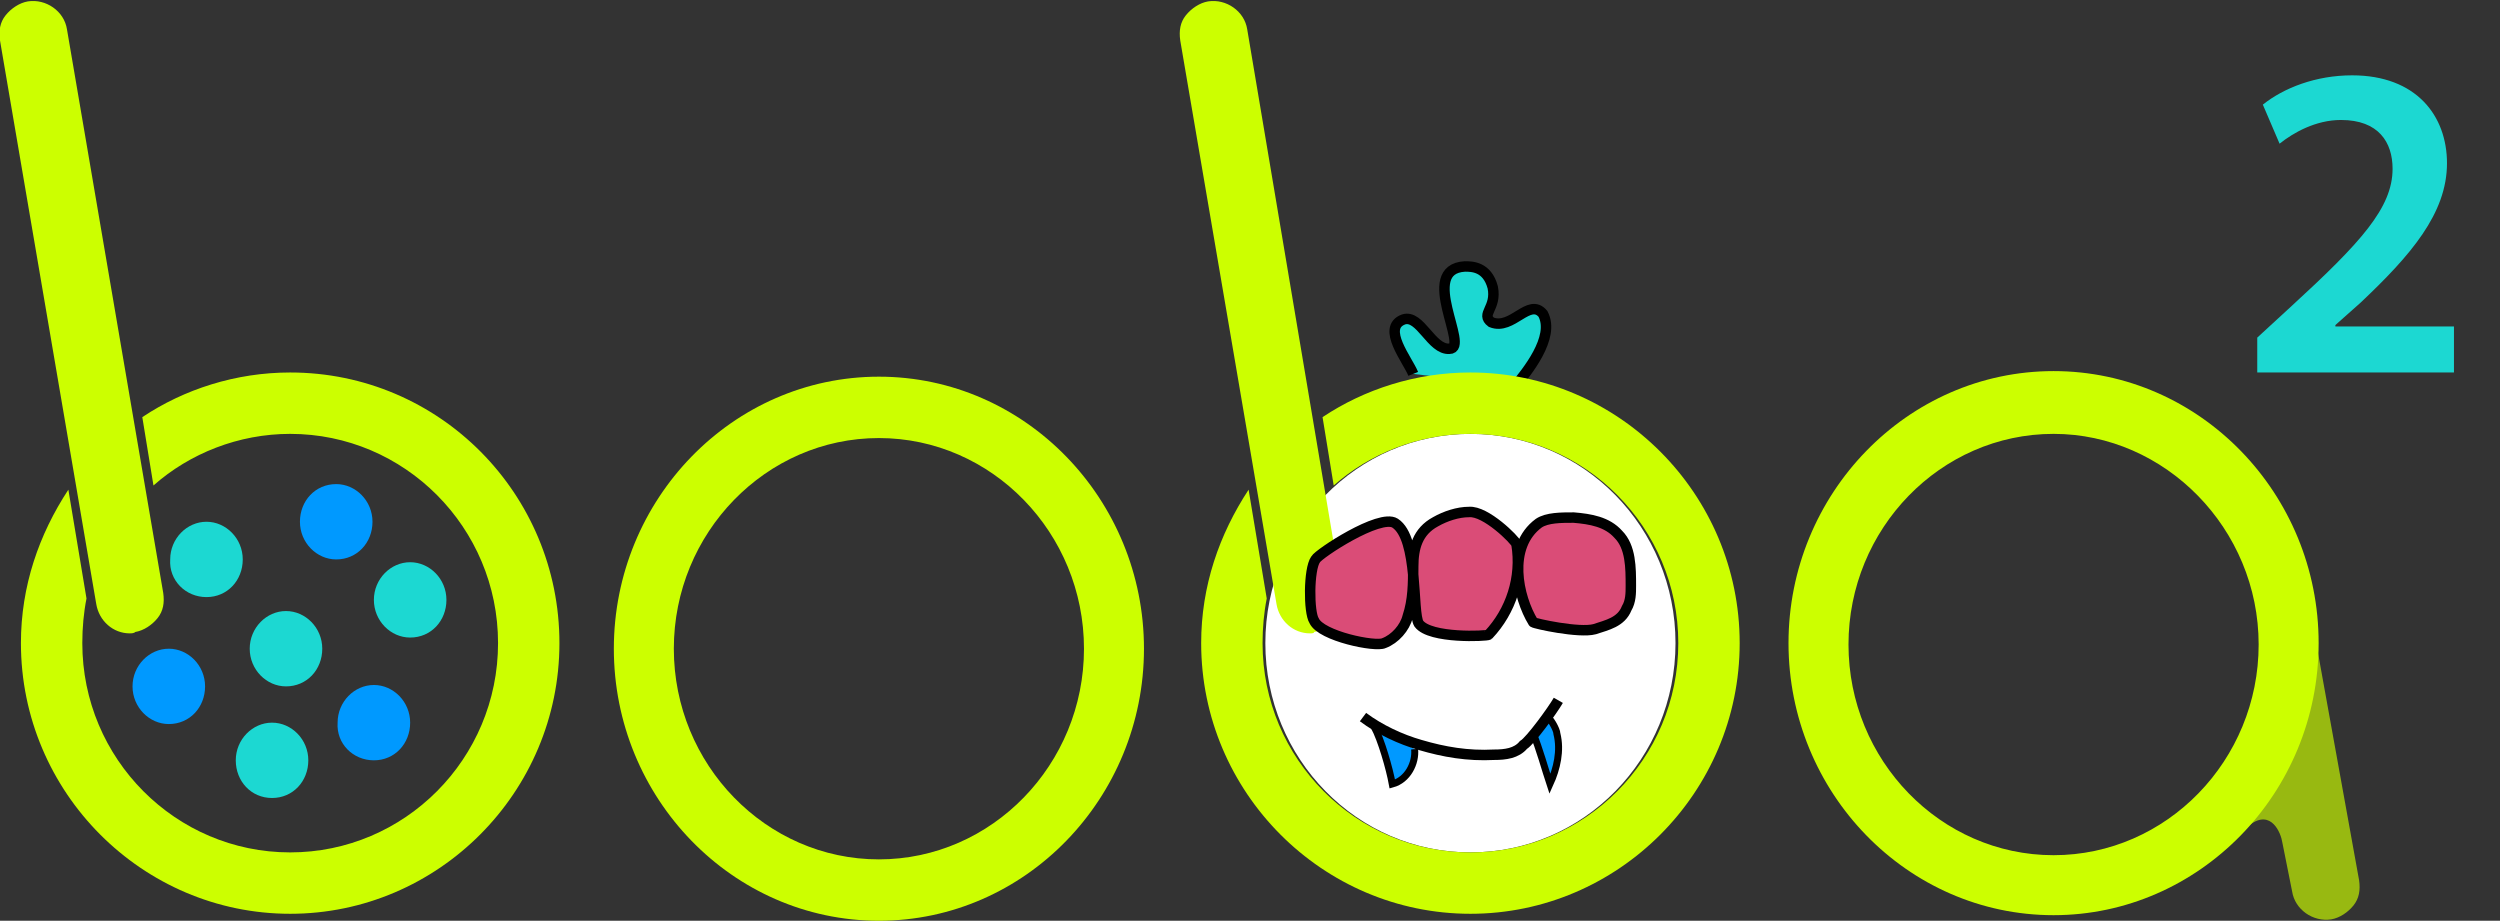 <?xml version="1.0" encoding="utf-8"?>
<!-- Generator: Adobe Illustrator 26.0.2, SVG Export Plug-In . SVG Version: 6.00 Build 0)  -->
<svg version="1.1" id="Layer_1" xmlns="http://www.w3.org/2000/svg" xmlns:xlink="http://www.w3.org/1999/xlink" x="0px" y="0px"
	 viewBox="0 0 179.2 66" style="enable-background:new 0 0 179.2 66;" xml:space="preserve">
<rect x="0" y="0" width="179.2" height="66" fill="#333333" stroke="none"/>
<style type="text/css">
	.st0{fill:#FFFFFF;}
	.st1{fill:#1CD8D2;stroke:#000000;stroke-width:0.75;stroke-miterlimit:10;}
	.st2{fill:none;}
	.st3{fill:#CCFF00;}
	.st4{fill:#1CD8D2;}
	.st5{fill:#0099FF;}
	.st6{opacity:0.66;fill:#CCFF00;enable-background:new    ;}
	.st7{fill:#CCFF00;enable-background:new    ;}
	.st8{fill:#0099FF;stroke:#000000;stroke-width:0.5;stroke-miterlimit:10;}
	.st9{fill:#DA4C77;stroke:#000000;stroke-width:0.75;stroke-miterlimit:10;}
	.st10{fill:none;stroke:#000000;stroke-width:0.75;stroke-miterlimit:10;}
</style>
<ellipse class="st0" cx="105.4" cy="46.1" rx="14.7" ry="15"/>
<path class="st1" d="M101.3,26.8c-0.4-1-2.3-3.3-0.7-3.9c1.2-0.4,2,2.2,3.3,2.1c1.5,0-2.3-5.7,1.1-5.9c0.5,0,1.6,0,2,1.5
	c0.3,1.5-0.9,1.9-0.1,2.5c1.5,0.6,2.7-1.8,3.7-0.6c0.9,1.7-1.2,4.2-2,5.2"/>
<rect class="st2" width="167" height="66"/>
<path class="st3" d="M63,66c-10.5,0-19-8.8-19-19.5S52.5,27,63,27s19,8.8,19,19.5S73.5,66,63,66z M63,31.4
	c-8.1,0-14.7,6.8-14.7,15.1S54.9,61.6,63,61.6s14.7-6.8,14.7-15.1S71.1,31.4,63,31.4z"/>
<path class="st3" d="M9.3,45.4c-1.2,0-2.2-0.9-2.4-2.1L0,2.9c-0.1-0.7,0-1.3,0.4-1.8s1-0.9,1.6-1c1.3-0.2,2.6,0.7,2.8,2l6.9,40.4
	c0.1,0.7,0,1.3-0.4,1.8s-1,0.9-1.6,1C9.6,45.4,9.4,45.4,9.3,45.4z"/>
<path class="st3" d="M20.8,26.7c-3.9,0-7.6,1.2-10.6,3.2l0.8,4.9c2.6-2.3,6.1-3.7,9.8-3.7c8.2,0,14.9,6.7,14.9,15s-6.7,15-14.9,15
	s-14.9-6.7-14.9-15c0-1.1,0.1-2.2,0.3-3.2l-1.3-7.8c-2.1,3.2-3.4,6.9-3.4,11c0,10.7,8.7,19.4,19.3,19.4s19.3-8.7,19.3-19.4
	S31.5,26.7,20.8,26.7z"/>
<path class="st3" d="M93.9,45.4c-1.2,0-2.2-0.9-2.4-2.1L84.6,2.9c-0.1-0.7,0-1.3,0.4-1.8s1-0.9,1.6-1c1.3-0.2,2.6,0.7,2.8,2
	l6.8,40.4c0.1,0.7,0,1.3-0.4,1.8s-1,0.9-1.6,1C94.2,45.4,94,45.4,93.9,45.4z"/>
<path class="st3" d="M105.4,26.7c-3.9,0-7.6,1.2-10.6,3.2l0.8,4.9c2.6-2.3,6.1-3.7,9.8-3.7c8.2,0,14.9,6.7,14.9,15s-6.7,15-14.9,15
	s-14.9-6.7-14.9-15c0-1.1,0.1-2.2,0.3-3.2l-1.3-7.8c-2.1,3.2-3.4,6.9-3.4,11c0,10.7,8.7,19.4,19.3,19.4s19.3-8.7,19.3-19.4
	S116,26.7,105.4,26.7z"/>
<path class="st4" d="M19.5,57.2c1.5,0,2.6-1.2,2.6-2.7s-1.2-2.7-2.6-2.7s-2.6,1.2-2.6,2.7S18,57.2,19.5,57.2z"/>
<path class="st5" d="M26.8,54.5c1.5,0,2.6-1.2,2.6-2.7s-1.2-2.7-2.6-2.7s-2.6,1.2-2.6,2.7C24.1,53.3,25.3,54.5,26.8,54.5z"/>
<path class="st4" d="M20.5,49.2c1.5,0,2.6-1.2,2.6-2.7s-1.2-2.7-2.6-2.7s-2.6,1.2-2.6,2.7S19.1,49.2,20.5,49.2z"/>
<path class="st5" d="M12.1,51.9c1.5,0,2.6-1.2,2.6-2.7s-1.2-2.7-2.6-2.7s-2.6,1.2-2.6,2.7S10.7,51.9,12.1,51.9z"/>
<path class="st4" d="M29.4,45.7c1.5,0,2.6-1.2,2.6-2.7s-1.2-2.7-2.6-2.7s-2.6,1.2-2.6,2.7S28,45.7,29.4,45.7z"/>
<path class="st5" d="M24.1,40.1c1.5,0,2.6-1.2,2.6-2.7s-1.2-2.7-2.6-2.7c-1.5,0-2.6,1.2-2.6,2.7S22.7,40.1,24.1,40.1z"/>
<path class="st4" d="M14.8,42.8c1.5,0,2.6-1.2,2.6-2.7s-1.2-2.7-2.6-2.7s-2.6,1.2-2.6,2.7C12.1,41.6,13.3,42.8,14.8,42.8z"/>
<g>
	<path class="st4" d="M161.8,26.6v-2.4l2.5-2.3c4.9-4.5,7.2-7,7.2-9.8c0-1.9-1-3.5-3.7-3.5c-1.8,0-3.4,0.9-4.4,1.7l-1.2-2.8
		c1.5-1.2,3.8-2.1,6.4-2.1c4.6,0,6.8,2.9,6.8,6.3c0,3.6-2.6,6.6-6.2,10l-1.8,1.6v0.1h8.5v3.3h-14.1V26.6z"/>
</g>
<path class="st6" d="M164.3,46.5c1.2,0,1.6-1.2,1.8,0l3,16.6c0.1,0.7,0,1.3-0.4,1.8s-1,0.9-1.6,1c-1.3,0.2-2.6-0.7-2.8-2l-0.7-3.5
	c-0.1-0.7-0.8-2.4-2.3-1.3c-0.5,0.4,1.9-12.5,2.6-12.6C164,46.5,164.2,46.5,164.3,46.5z"/>
<path class="st7" d="M147.2,65.6c-10.5,0-19-8.8-19-19.5s8.5-19.5,19-19.5s19,8.8,19,19.5C166.2,56.9,157.6,65.6,147.2,65.6z
	 M147.2,31.1c-8.1,0-14.7,6.8-14.7,15.1s6.6,15.1,14.7,15.1s14.7-6.8,14.7-15.1S155.2,31.1,147.2,31.1z"/>
<path class="st8" d="M109.9,52.6c0.4,0.9,0.9,2.7,1.2,3.6c0.5-1.1,0.8-2.4,0.5-3.6c0-0.3-0.5-1.2-0.8-1.3"/>
<path class="st8" d="M98.5,52.1c0.5,0.9,1.1,3,1.3,4.1c1.1-0.3,1.7-1.5,1.6-2.5"/>
<path class="st9" d="M94.3,40.1c-0.5,0.7-0.5,3.8-0.1,4.4c0.5,1.1,4.4,1.9,5,1.6c0.8-0.3,1.5-1.1,1.7-1.9c0.4-1.2,0.4-2.4,0.4-3.6
	c0-1.3,0.3-2.5,1.6-3.2c0.7-0.4,1.6-0.7,2.4-0.7c1.2-0.1,3.3,2,3.4,2.3c0.4,2.4-0.4,4.8-2,6.5c-0.1,0.1-4.2,0.3-5-0.8
	c-0.5-0.8,0-6.1-1.7-7.2C98.9,36.8,94.5,39.7,94.3,40.1z"/>
<path class="st9" d="M109.9,44.6c0.1,0.1,3.3,0.8,4.4,0.5c0.9-0.3,1.9-0.5,2.3-1.5c0.3-0.5,0.3-1.1,0.3-1.6c0-1.3,0-2.8-0.9-3.7
	c-0.8-0.9-2-1.1-3.2-1.2c-0.9,0-1.9,0-2.5,0.4C108,39.2,108.8,42.8,109.9,44.6z"/>
<path class="st10" d="M97.7,51.4c1.2,0.9,2.7,1.6,4.1,2c1.7,0.5,3.4,0.8,5.3,0.7c0.8,0,1.6-0.1,2.1-0.7c0.5-0.3,2.1-2.5,2.5-3.2"/>
</svg>
